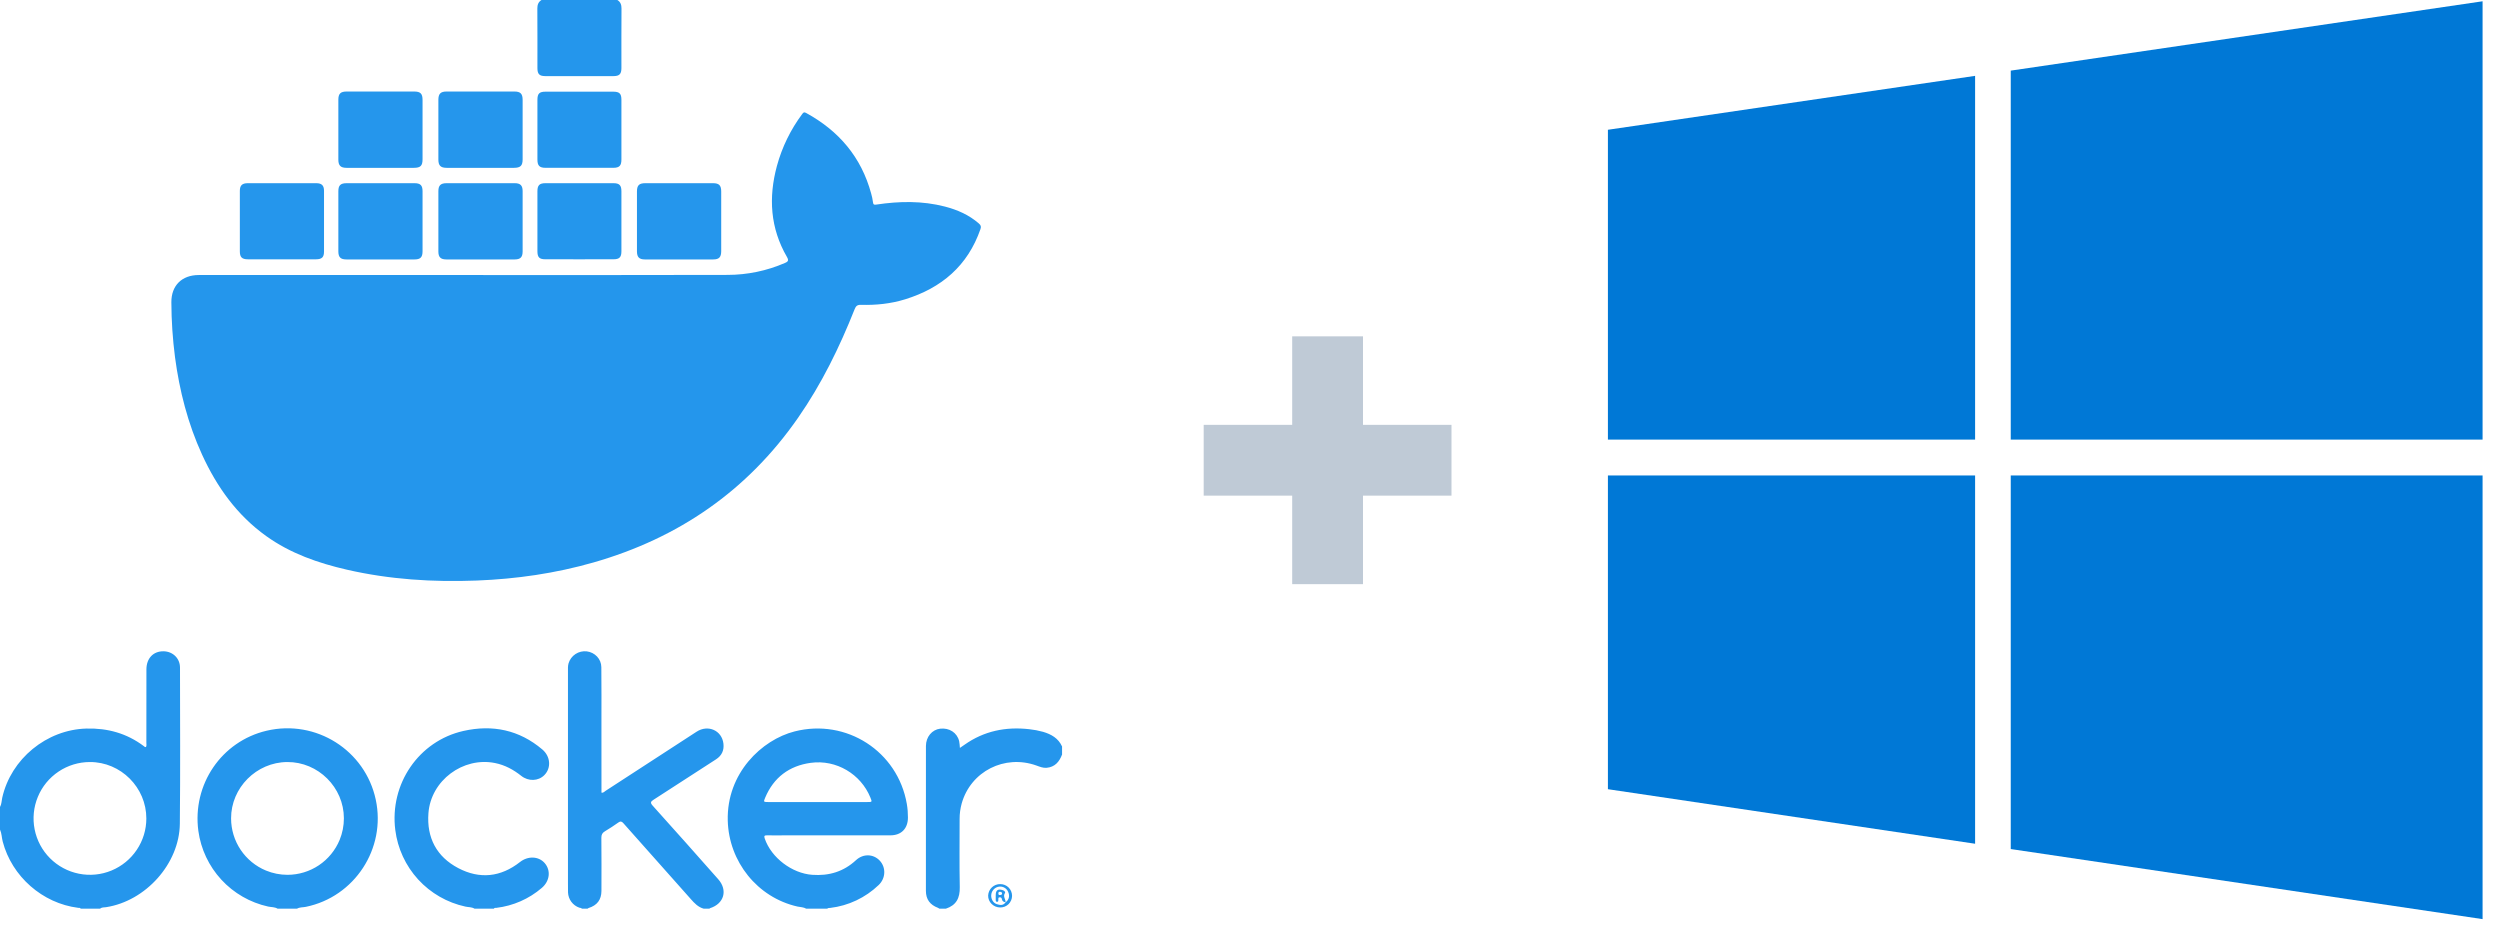 <svg width="97" height="36" viewBox="0 0 97 36" fill="none" xmlns="http://www.w3.org/2000/svg">
<g clip-path="url(#clip0_13516_75145)">
<path d="M0 31.312C0.064 31.202 0.059 31.074 0.086 30.955C0.423 29.445 1.808 28.31 3.353 28.268C4.174 28.246 4.919 28.453 5.579 28.949C5.602 28.966 5.622 28.996 5.663 28.984C5.695 28.933 5.679 28.875 5.679 28.821C5.68 27.871 5.678 26.922 5.681 25.973C5.682 25.541 5.949 25.264 6.346 25.27C6.706 25.276 6.984 25.543 6.984 25.904C6.986 27.922 6.999 29.94 6.978 31.959C6.962 33.509 5.653 34.963 4.114 35.199C4.036 35.21 3.95 35.198 3.883 35.257H3.131C3.111 35.212 3.069 35.228 3.036 35.224C1.648 35.051 0.46 34.007 0.105 32.652C0.065 32.498 0.067 32.336 0 32.188V31.312ZM5.678 31.758C5.68 30.556 4.689 29.564 3.489 29.567C3.057 29.567 2.634 29.695 2.274 29.936C1.915 30.176 1.634 30.517 1.469 30.917C1.303 31.317 1.26 31.756 1.344 32.181C1.428 32.605 1.636 32.995 1.942 33.301C2.248 33.607 2.637 33.815 3.062 33.9C3.486 33.985 3.926 33.942 4.325 33.777C4.725 33.612 5.067 33.332 5.308 32.972C5.549 32.613 5.678 32.19 5.678 31.758ZM31.282 35.257C31.177 35.194 31.055 35.2 30.941 35.174C29.386 34.822 28.277 33.432 28.237 31.837C28.19 30 29.558 28.703 30.831 28.379C32.839 27.867 34.833 29.15 35.185 31.193C35.215 31.368 35.229 31.545 35.228 31.723C35.227 32.145 34.973 32.41 34.55 32.411C33.167 32.414 31.784 32.414 30.402 32.412C30.188 32.412 29.974 32.416 29.76 32.411C29.652 32.408 29.64 32.441 29.673 32.539C29.928 33.279 30.726 33.886 31.516 33.943C32.162 33.99 32.73 33.822 33.212 33.375C33.495 33.113 33.892 33.13 34.138 33.397C34.382 33.662 34.367 34.08 34.09 34.341C33.577 34.832 32.919 35.143 32.214 35.227C32.173 35.232 32.129 35.222 32.096 35.257H31.282ZM31.734 31.119L33.656 31.119C33.842 31.119 33.842 31.119 33.77 30.942C33.401 30.035 32.448 29.463 31.458 29.598C30.623 29.712 30.018 30.164 29.687 30.954C29.62 31.113 29.627 31.119 29.795 31.119C30.442 31.119 31.088 31.119 31.734 31.119ZM22.577 35.257C22.553 35.221 22.512 35.23 22.478 35.218C22.354 35.175 22.246 35.096 22.168 34.991C22.09 34.886 22.045 34.76 22.039 34.629C22.035 34.514 22.037 34.399 22.037 34.284C22.036 31.54 22.037 28.796 22.037 26.051C22.037 25.947 22.03 25.843 22.059 25.74C22.103 25.591 22.198 25.463 22.328 25.377C22.458 25.292 22.613 25.255 22.768 25.273C23.081 25.312 23.329 25.567 23.332 25.885C23.34 26.605 23.336 27.325 23.336 28.044C23.337 28.947 23.337 29.85 23.337 30.755C23.413 30.77 23.454 30.712 23.502 30.681C24.679 29.918 25.855 29.154 27.03 28.389C27.473 28.103 28.009 28.341 28.069 28.852C28.1 29.11 28.007 29.318 27.779 29.464C26.972 29.983 26.17 30.509 25.362 31.027C25.244 31.103 25.221 31.145 25.326 31.262C26.177 32.208 27.024 33.158 27.866 34.113C28.245 34.539 28.096 35.065 27.548 35.238C27.539 35.241 27.532 35.251 27.524 35.257H27.305C27.089 35.198 26.946 35.046 26.803 34.884C25.933 33.901 25.061 32.92 24.187 31.94C24.123 31.868 24.076 31.855 23.994 31.912C23.824 32.032 23.65 32.148 23.471 32.254C23.371 32.314 23.332 32.383 23.333 32.504C23.34 33.191 23.338 33.879 23.336 34.567C23.334 34.913 23.167 35.129 22.834 35.232C22.82 35.239 22.808 35.247 22.796 35.257H22.577ZM10.772 35.257C10.658 35.188 10.525 35.201 10.402 35.174C9.705 35.02 9.072 34.656 8.588 34.131C8.104 33.606 7.793 32.946 7.696 32.239C7.455 30.437 8.595 28.764 10.344 28.352C12.26 27.902 14.171 29.109 14.58 31.029C14.985 32.923 13.759 34.798 11.865 35.186C11.751 35.209 11.629 35.195 11.523 35.257H10.772ZM13.343 31.751C13.342 30.55 12.346 29.56 11.146 29.567C9.95 29.573 8.962 30.566 8.966 31.755C8.967 32.188 9.095 32.611 9.336 32.971C9.577 33.331 9.919 33.612 10.319 33.777C10.585 33.887 10.869 33.943 11.157 33.943C11.59 33.942 12.013 33.813 12.373 33.572C12.732 33.331 13.012 32.989 13.178 32.589C13.287 32.323 13.343 32.038 13.343 31.751ZM18.412 35.257C18.304 35.189 18.176 35.203 18.058 35.176C17.352 35.023 16.712 34.655 16.224 34.123C15.737 33.59 15.427 32.919 15.337 32.203C15.111 30.423 16.244 28.753 17.98 28.361C19.107 28.106 20.146 28.319 21.043 29.08C21.362 29.35 21.394 29.798 21.121 30.074C20.887 30.31 20.504 30.326 20.223 30.102C19.92 29.862 19.592 29.683 19.209 29.606C17.964 29.355 16.717 30.285 16.623 31.551C16.552 32.504 16.938 33.239 17.779 33.682C18.613 34.121 19.43 34.034 20.178 33.445C20.488 33.202 20.904 33.219 21.137 33.491C21.379 33.775 21.333 34.185 21.023 34.45C20.525 34.878 19.911 35.147 19.259 35.225C19.226 35.229 19.183 35.211 19.164 35.257H18.412ZM41.208 29.276C41.102 29.558 40.93 29.762 40.607 29.791C40.466 29.803 40.342 29.748 40.215 29.703C38.98 29.26 37.663 29.929 37.313 31.177C37.259 31.373 37.232 31.576 37.233 31.779C37.234 32.661 37.221 33.542 37.239 34.423C37.248 34.843 37.104 35.124 36.699 35.257H36.449C36.433 35.245 36.416 35.234 36.398 35.226C36.083 35.107 35.926 34.897 35.925 34.564C35.923 32.692 35.923 30.82 35.926 28.947C35.926 28.59 36.164 28.31 36.478 28.273C36.833 28.232 37.135 28.427 37.215 28.756C37.234 28.835 37.234 28.919 37.244 29.019C37.309 28.974 37.368 28.935 37.426 28.894C38.182 28.36 39.026 28.19 39.935 28.293C40.116 28.312 40.295 28.346 40.471 28.395C40.791 28.49 41.063 28.643 41.208 28.963V29.276Z" fill="#2596EC"/>
<path d="M23.954 0C24.076 0.076 24.115 0.185 24.114 0.329C24.108 1.1 24.111 1.872 24.111 2.643C24.111 2.873 24.032 2.953 23.802 2.953C22.921 2.954 22.04 2.954 21.16 2.953C20.928 2.953 20.852 2.874 20.852 2.642C20.851 1.871 20.855 1.1 20.849 0.328C20.848 0.184 20.889 0.076 21.01 0L23.954 0ZM17.964 10.671C21.387 10.671 24.81 10.677 28.233 10.666C28.997 10.665 29.753 10.508 30.453 10.204C30.574 10.152 30.615 10.111 30.534 9.971C29.884 8.852 29.813 7.664 30.145 6.436C30.343 5.709 30.676 5.027 31.126 4.424C31.169 4.366 31.197 4.338 31.275 4.381C32.549 5.077 33.42 6.098 33.802 7.513C33.834 7.623 33.858 7.736 33.872 7.849C33.883 7.947 33.921 7.95 34.005 7.937C34.894 7.804 35.78 7.787 36.659 8.014C37.144 8.14 37.593 8.335 37.977 8.669C38.058 8.739 38.076 8.79 38.042 8.889C37.548 10.314 36.53 11.176 35.12 11.613C34.563 11.786 33.986 11.844 33.405 11.828C33.263 11.824 33.209 11.873 33.16 11.996C32.574 13.473 31.879 14.894 30.97 16.203C29.003 19.037 26.332 20.877 23.029 21.823C21.548 22.247 20.036 22.465 18.499 22.525C16.802 22.591 15.121 22.485 13.464 22.105C12.345 21.848 11.27 21.475 10.325 20.797C9.192 19.984 8.412 18.89 7.839 17.637C7.289 16.433 6.964 15.166 6.79 13.857C6.699 13.153 6.652 12.445 6.649 11.736C6.642 11.081 7.054 10.672 7.711 10.671C11.129 10.671 14.546 10.671 17.964 10.671Z" fill="#2496EC"/>
<path d="M14.768 7.108C15.206 7.108 15.644 7.108 16.082 7.108C16.31 7.108 16.395 7.19 16.395 7.418C16.396 8.195 16.396 8.972 16.395 9.749C16.395 9.979 16.314 10.066 16.085 10.066C15.204 10.069 14.323 10.069 13.442 10.066C13.212 10.066 13.129 9.98 13.128 9.753C13.126 8.976 13.126 8.199 13.128 7.422C13.128 7.188 13.213 7.108 13.454 7.108C13.892 7.107 14.33 7.107 14.768 7.108ZM14.756 6.512C14.318 6.512 13.88 6.513 13.442 6.512C13.218 6.511 13.129 6.424 13.128 6.199C13.127 5.422 13.127 4.645 13.128 3.868C13.129 3.633 13.214 3.551 13.454 3.551C14.325 3.55 15.195 3.55 16.066 3.551C16.314 3.551 16.395 3.632 16.395 3.88C16.396 4.647 16.396 5.413 16.395 6.18C16.395 6.434 16.314 6.512 16.054 6.512C15.622 6.512 15.189 6.512 14.756 6.512ZM18.658 7.108C19.096 7.108 19.534 7.107 19.972 7.108C20.188 7.108 20.277 7.194 20.278 7.411C20.279 8.193 20.279 8.976 20.278 9.758C20.277 9.977 20.193 10.065 19.975 10.066C19.088 10.069 18.202 10.069 17.315 10.066C17.096 10.065 17.01 9.977 17.009 9.76C17.007 8.978 17.007 8.196 17.009 7.414C17.01 7.191 17.101 7.108 17.329 7.108C17.772 7.107 18.215 7.107 18.658 7.108ZM26.351 7.108C26.789 7.108 27.227 7.108 27.665 7.108C27.899 7.108 27.983 7.191 27.983 7.43C27.984 8.202 27.984 8.973 27.983 9.745C27.982 9.976 27.902 10.065 27.676 10.066C26.79 10.069 25.903 10.069 25.017 10.066C24.8 10.065 24.715 9.976 24.714 9.757C24.712 8.98 24.712 8.203 24.714 7.426C24.715 7.189 24.801 7.108 25.037 7.108C25.475 7.107 25.913 7.107 26.351 7.108ZM18.628 6.512C18.196 6.512 17.763 6.513 17.33 6.512C17.096 6.511 17.009 6.425 17.009 6.19C17.008 5.418 17.008 4.646 17.009 3.875C17.009 3.637 17.095 3.551 17.329 3.551C18.205 3.549 19.081 3.549 19.957 3.551C20.193 3.551 20.277 3.636 20.278 3.873C20.279 4.645 20.279 5.417 20.278 6.188C20.277 6.431 20.192 6.511 19.942 6.512C19.504 6.512 19.066 6.512 18.628 6.512ZM10.944 7.108C11.387 7.108 11.83 7.107 12.273 7.108C12.48 7.109 12.571 7.193 12.572 7.402C12.575 8.189 12.575 8.976 12.572 9.763C12.571 9.983 12.486 10.06 12.262 10.061C11.381 10.062 10.501 10.062 9.62 10.061C9.388 10.06 9.306 9.981 9.306 9.753C9.304 8.971 9.304 8.189 9.306 7.407C9.306 7.193 9.396 7.108 9.615 7.108C10.058 7.107 10.501 7.107 10.944 7.108Z" fill="#2596EC"/>
<path d="M22.481 3.557C22.919 3.557 23.357 3.556 23.795 3.557C24.037 3.558 24.111 3.633 24.111 3.875C24.112 4.647 24.112 5.418 24.111 6.19C24.111 6.429 24.031 6.511 23.795 6.511C22.919 6.512 22.044 6.512 21.168 6.511C20.932 6.511 20.852 6.429 20.852 6.19C20.851 5.418 20.852 4.647 20.852 3.875C20.852 3.632 20.925 3.558 21.168 3.557C21.605 3.556 22.043 3.557 22.481 3.557ZM22.472 10.061C22.034 10.061 21.596 10.062 21.158 10.06C20.927 10.06 20.852 9.982 20.852 9.748C20.851 8.972 20.851 8.195 20.852 7.418C20.852 7.189 20.933 7.108 21.162 7.108C22.043 7.107 22.924 7.107 23.804 7.108C24.031 7.108 24.111 7.19 24.111 7.421C24.112 8.198 24.112 8.975 24.111 9.751C24.111 9.981 24.032 10.06 23.801 10.06C23.358 10.062 22.915 10.061 22.472 10.061Z" fill="#2496EC"/>
<path d="M38.813 34.303C38.873 34.303 38.933 34.315 38.988 34.338C39.044 34.361 39.094 34.395 39.136 34.437C39.178 34.48 39.212 34.53 39.234 34.586C39.257 34.641 39.268 34.701 39.268 34.761C39.267 34.821 39.255 34.88 39.231 34.935C39.207 34.99 39.173 35.04 39.131 35.082C39.087 35.123 39.037 35.156 38.981 35.178C38.925 35.2 38.866 35.211 38.806 35.21C38.545 35.208 38.333 34.996 38.34 34.745C38.346 34.624 38.399 34.51 38.487 34.427C38.575 34.345 38.692 34.3 38.813 34.303ZM39.017 35.009C39.151 34.913 39.187 34.76 39.115 34.601C39.083 34.526 39.024 34.465 38.95 34.43C38.876 34.395 38.792 34.389 38.714 34.412C38.643 34.432 38.581 34.474 38.535 34.532C38.49 34.59 38.463 34.66 38.459 34.733C38.449 34.882 38.537 35.037 38.675 35.081C38.798 35.121 38.929 35.144 39.019 35.006L39.017 35.009Z" fill="#2596EC"/>
<path d="M39.018 35.006C38.939 34.999 38.884 34.966 38.871 34.878C38.864 34.829 38.825 34.811 38.779 34.816C38.723 34.821 38.739 34.867 38.736 34.9C38.731 34.938 38.748 34.994 38.682 34.989C38.621 34.985 38.636 34.931 38.634 34.892C38.632 34.84 38.634 34.787 38.634 34.735C38.634 34.538 38.72 34.477 38.91 34.539C38.968 34.558 39.019 34.611 38.992 34.651C38.902 34.783 39.024 34.89 39.016 35.008L39.018 35.006ZM38.806 34.603C38.763 34.598 38.737 34.614 38.737 34.661C38.737 34.703 38.746 34.733 38.796 34.728C38.838 34.724 38.884 34.719 38.882 34.664C38.881 34.621 38.844 34.608 38.806 34.603Z" fill="#2596EC"/>
<path fill-rule="evenodd" clip-rule="evenodd" d="M52.884 13.05H50.137V16.484H46.703V19.231H50.137V22.665H52.884V19.231H56.318V16.484H52.884V13.05Z" fill="#BFCAD6"/>
<path d="M78.017 17.056H97.637V-0.143L78.017 2.74V17.056ZM76.634 17.056V2.943L62.387 5.035V17.056H76.634ZM76.634 18.447H62.387V30.621L76.634 32.737V18.447ZM78.017 18.447V32.943L97.637 35.857V18.447H78.017Z" fill="#0078D6"/>
</g>
<defs>
<clipPath id="clip0_13516_75145">
<rect width="96.324" height="36" fill="white"/>
</clipPath>
</defs>
</svg>
